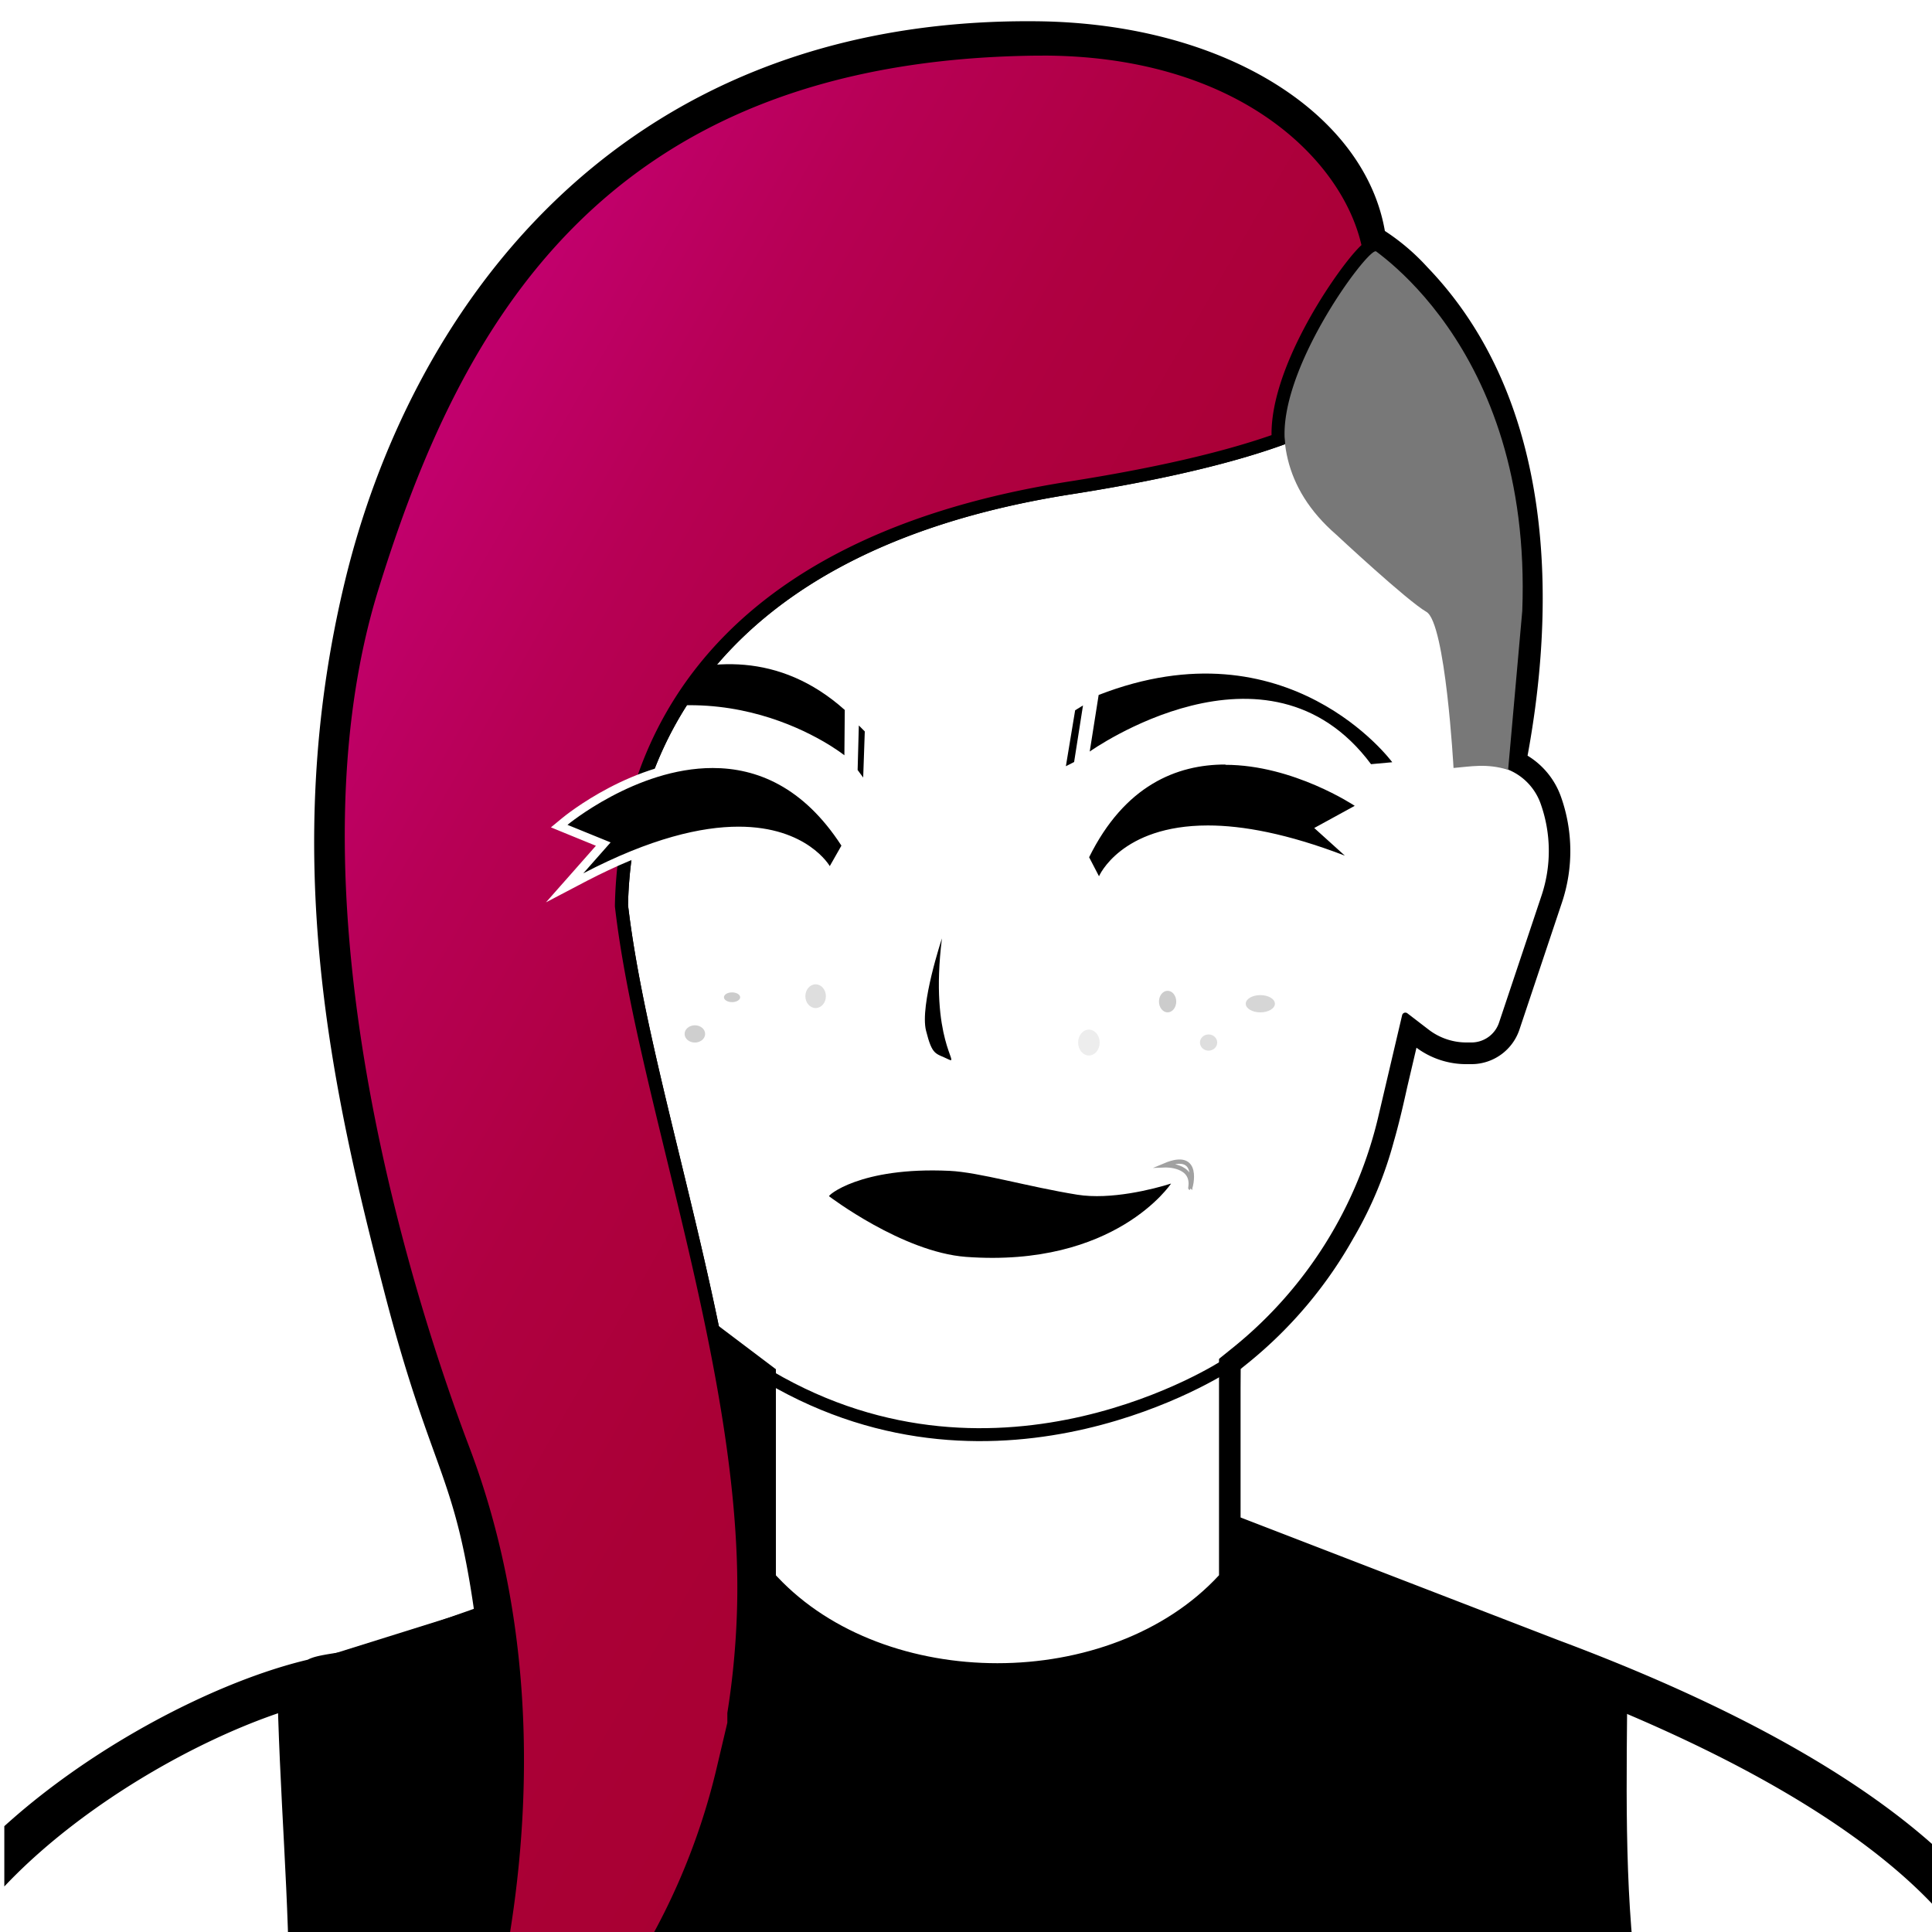 <svg xmlns="http://www.w3.org/2000/svg" xmlns:xlink="http://www.w3.org/1999/xlink" viewBox="0 0 448 448"><defs><style>.a,.e,.i{fill:none;}.b,.d{fill:#fff;}.c{clip-path:url(#a);}.d,.f,.i{stroke:#000;}.d{stroke-linejoin:round;stroke-width:10px;}.e{stroke:#a1a1a1;}.e,.f,.i{stroke-miterlimit:10;}.g{fill:#787878;}.h{fill:url(#b);}.i{stroke-width:3px;}.j{fill:#ededed;}.k{fill:#ccc;}.l{fill:#dedede;}.m{fill:#d6d6d6;}.n{fill:#cfcfcf;}</style><clipPath id="a"><rect class="a" x="1" width="448" height="448"/></clipPath><linearGradient id="b" x1="52.05" y1="180.59" x2="253.63" y2="296.98" gradientUnits="userSpaceOnUse"><stop offset="0" stop-color="#c2006e"/><stop offset="0.23" stop-color="#b70055"/><stop offset="0.48" stop-color="#af0041"/><stop offset="0.74" stop-color="#aa0036"/><stop offset="1" stop-color="#a80032"/></linearGradient></defs><title>alexis.bwr</title><rect class="b" width="448" height="448"/><g class="c"><path class="d" d="M359.58,385l-77.71-30c.52,1,.8-39.94.8-39.94h0l3.65-2.94a95.47,95.47,0,0,0,23.33-27.77,1.63,1.63,0,0,1,.11-.17,86.13,86.13,0,0,0,8.65-20.91c.14-.47.27-.94.4-1.41,1.05-3.83,1.88-7.51,2.63-10.9l2-8.52h0l1.65-7a.77.77,0,0,1,1.22-.44l4.9,3.76a14.37,14.37,0,0,0,8.75,3h1.23a6.75,6.75,0,0,0,6.41-4.62l9.85-29.45a32.62,32.62,0,0,0-.23-21.35,13.28,13.28,0,0,0-7.52-7.8l-1.12-.49c7.74-38.35,6.74-83.69-21.26-112.69a45.48,45.48,0,0,0-10.81-8.78c-2.79-25.63-33.81-46.24-76.23-46.65C144,9,99.11,77.11,84.9,135.72,69.73,198.3,82,252.24,94,298.5c11.11,42.8,16.5,41,21.39,77.92L86.85,386.5c0,1-13.36,2-13.35,3-31.23,7-82.49,38-93.34,71.51-17.7,54.58-24.1,182.69-24.1,182.69L98.52,655.28l1-12.08H353.76l1,12.08L497,646.65s-12.29-127.37-30-182C467,464.69,466.26,424.86,359.58,385Zm-218.07,12-2.75,1c1.36-2,2.73-4.08,4.1-6.3Q142.2,394.43,141.51,397.06Zm38.38-13.31-11.57,4A220.15,220.15,0,0,0,179.89,367Z"/><path d="M246.42,146.2s-78.3,5.58-84.76,58.05c-4.83,39.17,16.18,81.52,28,138.64,13.75,66.5-68,122.45-68,122.45S166.49,344.46,138.27,313,84.11,211.07,97.5,155.64c12.55-51.93,65.83-105.75,148.92-96.3S340.51,150.92,246.42,146.2Z"/><path d="M64.25,387.58,230.86,335.4l146.52,51.81c-.33,50.67-2.82,97,27.66,142.73v113.6H52.45V532.89C74.65,490,65.1,444,64.25,387.58Z"/><path class="b" d="M231.28,388.17c-21.15,0-40.42-7.59-52.86-20.81l-1-1.1V272H285.17v94.2l-.66.72C272.09,380.44,252.69,388.17,231.28,388.17Z"/><path d="M282.67,274.53v90.74h0c-12.52,13.59-32,20.4-51.39,20.4-19.23,0-38.47-6.67-51-20l-.36-.37V274.53H282.67m5-5H174.89v97.72l1.36,1.44.35.38c12.91,13.72,32.84,21.6,54.68,21.6,22.11,0,42.18-8,55.07-22l1.32-1.43V269.53Z"/><polygon class="b" points="148.18 168.71 131.21 157.68 114.23 157.68 107.25 177.15 122.22 221.93 133.2 221.93 148.18 210.43 148.18 168.71"/><path class="b" d="M186.08,322.16l-25.15-19a34.33,34.33,0,0,1-13-21.62l-12.47-72.8a36.33,36.33,0,0,1-.52-6.16V98.65c0-14.54,8.77-27.48,21.82-32.2l46-16.66a30.93,30.93,0,0,1,10.5-1.85H278.6l1.69-.22c3.85-.62,36.58,1.77,51.8,26.62,9.54,15.57,6.09,70.81,2.91,104.49l1.89-1.23a.8.8,0,0,1,.42-.13h7.36a13.35,13.35,0,0,1,12.56,8.84h0a32.62,32.62,0,0,1,.23,21.35l-9.85,29.45a6.75,6.75,0,0,1-6.41,4.62H340a14.37,14.37,0,0,1-8.75-3l-4.9-3.76a.77.77,0,0,0-1.22.44l-5.42,23.08a97.42,97.42,0,0,1-33.36,53.64l-11.63,9.38S244.47,345.58,186.08,322.16Z"/><path d="M195.8,175.14s-29.42-23.64-66.3-3.47l-.15-.78s36.2-33.37,66.54-6.26Z"/><path d="M252.69,174.27s41.19-29.36,65.23,2.93l4.92-.45s-24.06-32.73-68.08-15.6Z"/><path class="e" d="M270.09,270.22s6.89-.28,5.93,5.24C276,275.46,278.59,266.64,270.09,270.22Z"/><path class="f" d="M129.65,309.32s33.44,51.63,20.66,98.84a383.33,383.33,0,0,1-34.43,84.09s46.72-59,46.23-99.83S129.65,309.32,129.65,309.32Z"/><path d="M101.53,504a266.74,266.74,0,0,0,14.24-50c5.44-29.52,8.4-74-8.37-118.08-10.73-28.21-43.95-126-21.06-199.8,18.93-61.07,52-123.64,154-124.77h1.44c44.16,0,67.58,22.08,74.22,41,4.13,11.76,2,22.86-5.66,29L308.24,83l2.49.92c2.1.77,5.59,2.47,5.33,5.08-.51,5.09-15.38,15.9-67.9,24.14-89,14-103.43,66.58-104.07,96.7v.1l0,.1c2,17.41,6.9,37.43,12.05,58.63,8.12,33.47,17.34,71.41,16.26,105a187,187,0,0,1-2.25,23.74l0,.11v.11c-.06,3.12,0,6,0,8.54l-.57-4.39-1.89,8a156,156,0,0,1-23.23,52.79l-.1.16-.07.17a36.11,36.11,0,0,0-2.18,10.69l-1.25-4.31-1.38,5.24c-3,11.52-4.44,20.7-4.2,27.4-2.72-4.27-6.07-10.68-6.32-16.7l-.13-3.41-2.42,2.41A137.35,137.35,0,0,1,101.53,504Z"/><path d="M241.75,12.89c19.22,0,36.43,4.45,49.77,12.86,11.19,7,19.37,16.68,23,27.12,3.91,11.14,1.92,21.59-5.19,27.29l-4.14,3.31,5,1.84c2.8,1,4.47,2.39,4.36,3.53-.05.45-.83,4.54-14.5,10.1-11.86,4.82-29.89,9.22-52.14,12.71-90.13,14.15-104.69,67.56-105.34,98.14V210l0,.21c2,17.49,6.92,37.56,12.08,58.8,8.1,33.38,17.29,71.21,16.22,104.63a186.14,186.14,0,0,1-2.23,23.56l0,.21v.21c0,.63,0,1.24,0,1.85l-2.36,10a154.45,154.45,0,0,1-23,52.28L143,462l-.13.35a36.93,36.93,0,0,0-1.27,4.16l-.84-2.87-2.75,10.46a125.52,125.52,0,0,0-4.12,22.4,28.8,28.8,0,0,1-3.45-11.37l-.28-6.81-4.83,4.8a140.3,140.3,0,0,1-20.74,17.09,271.37,271.37,0,0,0,12.62-45.93c5.47-29.71,8.45-74.46-8.45-118.89C98.12,307.34,65,210,87.77,136.61,106.54,76.06,139.35,14,240.33,12.9h1.42m0-3h-1.46C135.06,11.06,102.77,78.11,84.9,135.72,65.23,199.16,86.08,284.13,106,336.5c32.23,84.75-7.57,171-7.57,171s13.48-6.72,29.05-22.21c.44,10.82,10.17,22.51,10.17,22.51-2.4-8.21.64-22.76,3.3-32.89a50.39,50.39,0,0,0,3.81,9.23,34,34,0,0,1,1-20.71,157.34,157.34,0,0,0,23.45-53.29c1.48,11.42,11.63,28.26,11.63,28.26a99.52,99.52,0,0,1-7.87-20.16c-1.23-5-1.41-13.42-1.29-20.57a188.75,188.75,0,0,0,2.27-23.93c1.75-54.69-23-118.49-28.32-163.88.59-27.54,13.55-81.24,102.8-95.25C316.25,104,326.88,88.28,311.25,82.5c22.39-17.93-.44-72.61-69.5-72.61Z"/><path class="g" d="M349.71,178.51c-5-1.56-8.79-.74-12.66-.43,0,0-1.84-33.65-6.29-36.2S309.88,124,309.88,124h0c-25.2-21.85-5.17-51.23,6.63-67.47,0,0,38.84,22.75,36.48,85.12Z"/><polygon points="251.13 163.58 249.07 176.7 247.16 177.67 249.31 164.7 251.13 163.58"/><polygon points="199.15 168.22 200.53 169.61 200.16 180.3 198.87 178.55 199.15 168.22"/><path d="M192.26,277.4c-.54,0,7-6.88,27.91-5.9,6.87.32,18.19,3.69,29.62,5.53,7.76,1.25,17.71-1.29,21.76-2.58,0,0-12.9,19.55-47.57,17C209.22,290.32,192.26,277.4,192.26,277.4Z"/><path d="M252,198.85l.11-.22c7.16-14.46,17.94-21.78,32-21.78,15.76,0,30.17,9.5,30.31,9.6l.69.46-9.54,5.23,8.58,7.74-2.51-1c-12-4.6-22.63-6.94-31.57-6.94-19.64,0-24.75,11.36-24.8,11.48l-.41,1Z"/><path class="b" d="M284.14,177.35c15.79,0,30,9.51,30,9.51L304.75,192l7.1,6.41c-13.38-5.13-23.75-7-31.75-7-20.24,0-25.26,11.78-25.26,11.78l-2.29-4.41c8.24-16.65,20.31-21.51,31.59-21.5m0-1h0c-14.31,0-25.24,7.42-32.49,22.05l-.22.46.23.45,2.3,4.41,1,1.88.83-1.95c.2-.45,5.07-11.17,24.34-11.17,8.88,0,19.45,2.32,31.39,6.9l5,1.92-4-3.59-6.06-5.47,8.19-4.5,1.45-.79-1.37-.92c-.59-.39-14.68-9.68-30.59-9.68Z"/><path class="h" d="M101.53,504a266.74,266.74,0,0,0,14.24-50c5.44-29.52,8.4-74-8.37-118.08-10.73-28.21-43.95-126-21.06-199.8,18.93-61.07,52-123.64,154-124.77h1.44c43.78,0,70.94,23,75.61,46a15.06,15.06,0,0,0-2,2c-5.52,6.21-19.87,27.45-18.93,42.55-11.92,4.27-28.13,8-48.23,11.19-89,14-103.43,66.58-104.07,96.7v.1l0,.1c2,17.41,6.9,37.43,12.05,58.63,8.12,33.47,17.34,71.41,16.26,105a187,187,0,0,1-2.25,23.74l0,.11v.11c-.06,3.12,0,6,0,8.54l-.57-4.39-1.89,8a156,156,0,0,1-23.23,52.79l-.1.16-.07.17a36.11,36.11,0,0,0-2.18,10.69l-1.25-4.31-1.38,5.24c-3,11.52-4.44,20.7-4.2,27.4-2.72-4.27-6.07-10.68-6.32-16.7l-.13-3.41-2.42,2.41A137.35,137.35,0,0,1,101.53,504Z"/><path d="M241.75,12.89h0c21.13,0,39.6,5.31,53.43,15.34,10.73,7.77,18.11,18.1,20.52,28.6-.45.42-.95.94-1.51,1.57-5.49,6.19-19.54,27-19.34,42.5-11.73,4.08-27.5,7.7-46.92,10.75-90.13,14.15-104.69,67.56-105.34,98.14V210l0,.21c2,17.49,6.92,37.56,12.08,58.8,8.1,33.38,17.29,71.21,16.22,104.63a186.14,186.14,0,0,1-2.23,23.56l0,.21v.21c0,.63,0,1.24,0,1.85l-2.36,10a154.45,154.45,0,0,1-23,52.28L143,462l-.13.35a36.93,36.93,0,0,0-1.27,4.16l-.84-2.87-2.75,10.46a124.71,124.71,0,0,0-4.12,22.41,28.74,28.74,0,0,1-3.45-11.38l-.28-6.81-4.83,4.8a140.3,140.3,0,0,1-20.74,17.09,271.37,271.37,0,0,0,12.62-45.93c5.47-29.71,8.45-74.46-8.45-118.89C98.12,307.34,65,210,87.77,136.61,106.54,76.06,139.35,14,240.33,12.9h1.42m0-3h-1.46C135.06,11.06,102.77,78.11,84.9,135.72,65.23,199.16,86.08,284.13,106,336.5c32.23,84.75-7.57,171-7.57,171s13.48-6.72,29.05-22.21c.44,10.82,10.17,22.51,10.17,22.51-2.4-8.21.64-22.76,3.3-32.89a50.39,50.39,0,0,0,3.81,9.23,34,34,0,0,1,1-20.71,157.34,157.34,0,0,0,23.45-53.29c1.48,11.42,11.63,28.26,11.63,28.26a99.52,99.52,0,0,1-7.87-20.16c-1.23-5-1.41-13.42-1.29-20.57a188.75,188.75,0,0,0,2.27-23.93c1.75-54.69-23-118.49-28.32-163.88.59-27.54,13.55-81.24,102.8-95.25C270.79,111.1,287,107,298,103c-2-16.84,18.63-44.72,20.95-44.72a.2.2,0,0,1,.11,0c-3.77-22.09-29.42-48.37-77.3-48.38Z"/><path d="M139.87,195.73l-10.19-4.17L131,190.5c.66-.55,16.36-13.41,34.3-13.41,12.46,0,22.78,6.21,30.69,18.46l.33.51-3.88,6.81-.86-1.54c-.21-.35-5.16-8.64-20.28-8.64-9.93,0-21.9,3.6-35.58,10.71l-4.76,2.48Z"/><path class="b" d="M165.26,178.09c10.2,0,21,4.34,29.85,18l-2.7,4.75s-5.2-9.15-21.15-9.15c-8.6,0-20.32,2.65-36,10.82l6.33-7.17-10-4.07s15.88-13.18,33.66-13.18m0-2c-18.29,0-34.26,13.08-34.93,13.64l-2.57,2.12,3.09,1.27,7.34,3-4.47,5.07-7.11,8.05,9.53-5c13.53-7,25.35-10.6,35.12-10.6,14.46,0,19.22,7.82,19.41,8.15l1.76,3,1.71-3,2.71-4.75.6-1.05-.66-1c-8.1-12.55-18.71-18.92-31.53-18.92Z"/><path d="M218.42,217.6s-5.17,15.49-3.69,21.39,2.21,5.17,5.16,6.64S215.47,241.21,218.42,217.6Z"/><path class="i" d="M284.07,316.8s-52,34-105.67,2.49"/><ellipse class="j" cx="252.5" cy="241.75" rx="2.5" ry="3"/><ellipse class="k" cx="270.75" cy="232.25" rx="2" ry="2.5"/><ellipse class="l" cx="280.25" cy="241.75" rx="2" ry="1.88"/><ellipse class="m" cx="292.25" cy="232.75" rx="3.38" ry="2"/><ellipse class="k" cx="169.75" cy="231.25" rx="1.88" ry="1.13"/><ellipse class="n" cx="161.13" cy="239.75" rx="2.38" ry="2"/><ellipse class="l" cx="189.13" cy="231" rx="2.38" ry="2.75"/></g></svg>